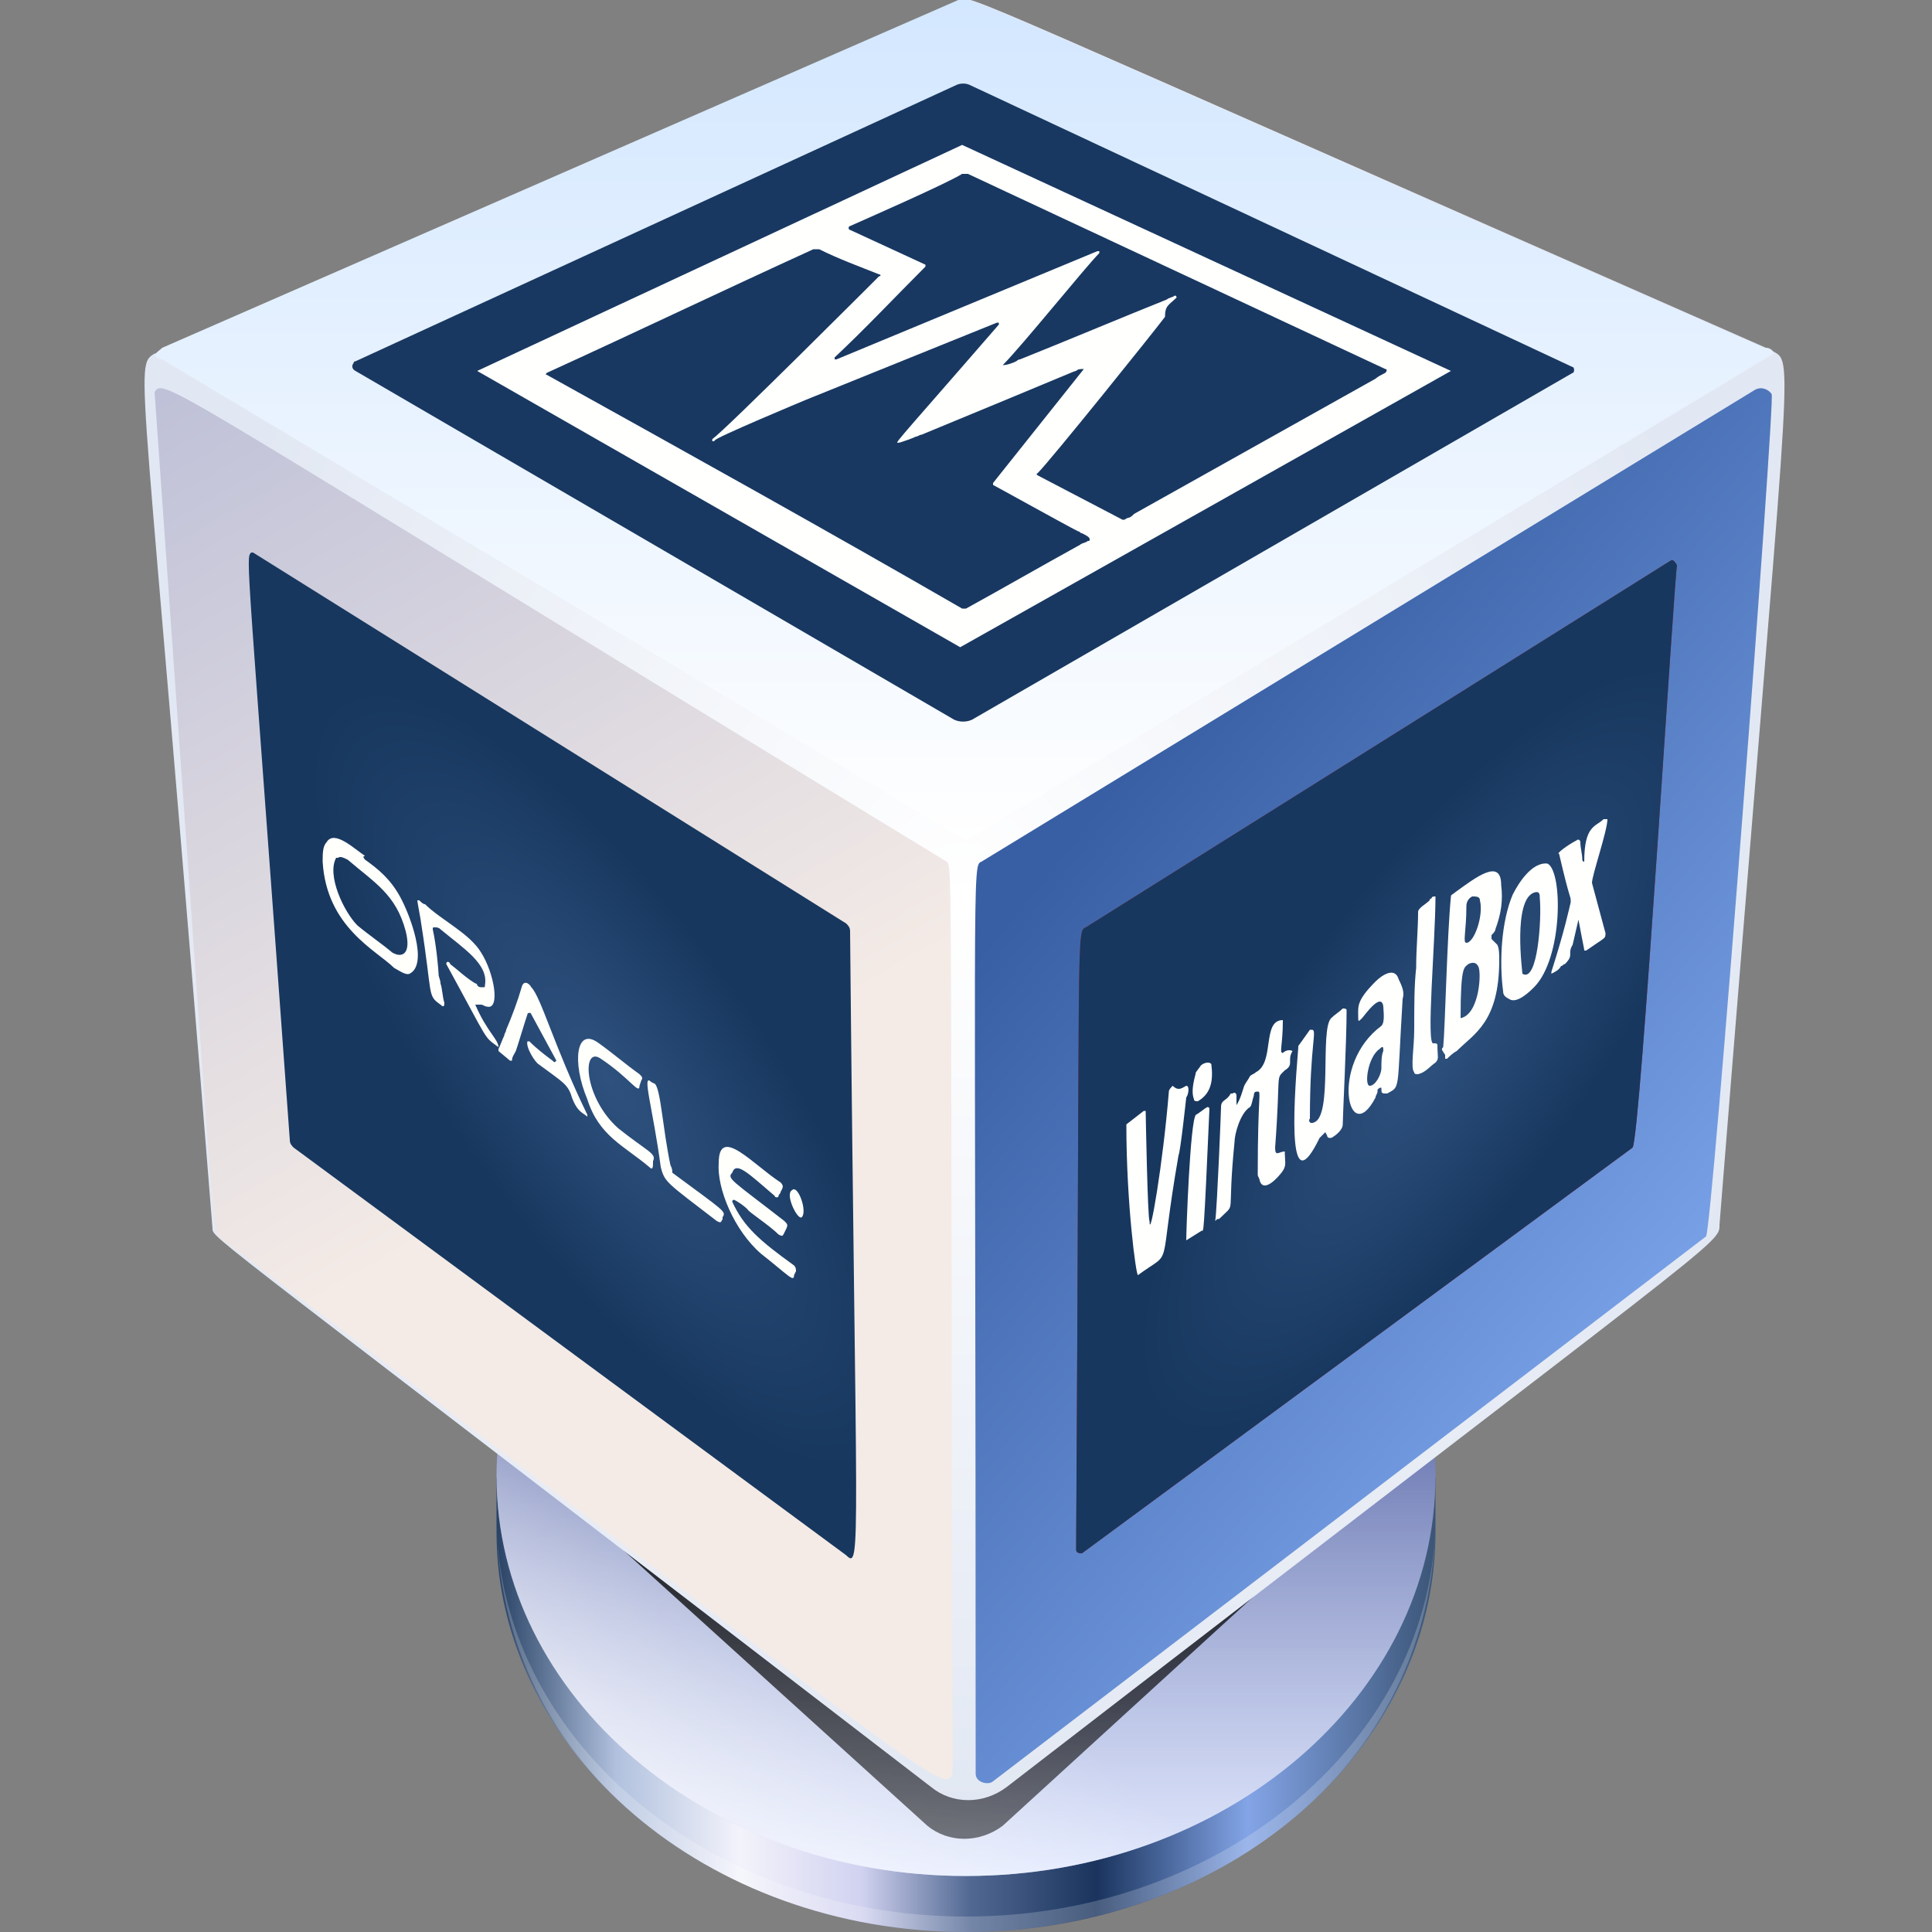 <svg xmlns="http://www.w3.org/2000/svg" viewBox="0 0 100 100">
	<rect x="0" y="0" width="100" height="100" fill="#808080" stroke="none"/>
	<linearGradient id="a" x1="74.3" x2="25.7" y1="1066.817" y2="1066.817" gradientTransform="translate(0 -978.567)" gradientUnits="userSpaceOnUse">
		<stop offset="0" stop-color="#3b5577"/>
		<stop offset=".2" stop-color="#83a4e6"/>
		<stop offset=".361" stop-color="#1a345e"/>
		<stop offset=".495" stop-color="#516892"/>
		<stop offset=".611" stop-color="#d1d2f0"/>
		<stop offset=".741" stop-color="#f3f3fb"/>
		<stop offset=".872" stop-color="#b1c1de"/>
		<stop offset="1" stop-color="#284265"/>
	</linearGradient>
	<path fill="url(#a)" d="M25.7 76.5v2.8C25.7 90.7 36.6 100 50 100s24.3-9.3 24.3-20.7v-2.8H25.7z"/>
	<path fill="#fff" fill-opacity=".2" d="M74.3 78.5c0 11.4-10.9 20.7-24.3 20.7s-24.3-9.3-24.3-20.7C25.7 91.8 37.6 100 50 100s24.3-8.2 24.3-21.5z"/>
	<linearGradient id="b" x1="50" x2="50" y1="1051.756" y2="1075.716" gradientTransform="translate(0 -978.567)" gradientUnits="userSpaceOnUse">
		<stop offset="0" stop-color="#616fac"/>
		<stop offset="1" stop-color="#d5dffd"/>
	</linearGradient>
	<path fill="url(#b)" d="M74.3 76.4c0 11.4-10.9 20.7-24.3 20.7s-24.3-9.3-24.3-20.7C25.7 65 36.6 55.7 50 55.7S74.3 65 74.3 76.4z"/>
	<linearGradient id="c" x1="33.749" x2="45.708" y1="1074.232" y2="1060.055" gradientTransform="translate(0 -978.567)" gradientUnits="userSpaceOnUse">
		<stop offset="0" stop-color="#fff"/>
		<stop offset="1" stop-color="#fff" stop-opacity="0"/>
	</linearGradient>
	<path fill="url(#c)" fill-opacity=".7" d="M74.3 76.4c0 11.4-10.9 20.7-24.3 20.7s-24.3-9.3-24.3-20.7C25.7 65 36.6 55.7 50 55.7S74.3 65 74.3 76.4z"/>
	<linearGradient id="d" x1="50" x2="50" y1="1051.558" y2="1075.716" gradientTransform="translate(0 -978.567)" gradientUnits="userSpaceOnUse">
		<stop offset="0" stop-color="#fff" stop-opacity=".03"/>
		<stop offset="1" stop-color="#fff" stop-opacity=".3"/>
	</linearGradient>
	<path fill="url(#d)" d="M50 97.1c13.4 0 24.3-9.3 24.3-20.7S63.4 55.7 50 55.7 25.7 65 25.7 76.4 36.6 97.1 50 97.1zm0-1c12.8 0 23.1-8.8 23.1-19.7S62.7 56.8 50 56.8s-23.1 8.8-23.1 19.7S37.2 96.1 50 96.1z"/>
	<linearGradient id="e" x1="50.25" x2="50.25" y1="1047.875" y2="1073.696" gradientTransform="translate(0 -978.567)" gradientUnits="userSpaceOnUse">
		<stop offset="0"/>
		<stop offset="1" stop-opacity=".3"/>
	</linearGradient>
	<path fill="url(#e)" d="M72.8 75.4c-3.5-24.2-42.5-23.8-45.1.7L48 94.5c1.1.9 2.7.9 3.9 0l20.9-19.1z"/>
	<path fill-opacity=".3" d="M72.8 75.4c-3.5-24.2-42.5-23.8-45.1.7L48 94.5c1.1.9 2.7.9 3.9 0l20.9-19.1z"/>
	<radialGradient id="f" cx="-5796.611" cy="-2765.952" r="1.001" gradientTransform="matrix(0 46.595 -42.402 0 -117232.805 270140.25)" gradientUnits="userSpaceOnUse">
		<stop offset="0" stop-color="#fff"/>
		<stop offset="1" stop-color="#e2e8f3"/>
	</radialGradient>
	<path fill="url(#f)" d="M8.4 18.1c-.1 0-.2.1-.3.2H8c-1.1.7-.6.1 3 45.3 0 .5-.1.2 37.2 28.9 1.1.9 2.7.9 3.9 0C89.3 63.8 89 64.4 89 63.4c3.6-45.1 3.9-44.6 2.8-45.2-.1-.1-.2-.2-.4-.2C49.8-.3 50.2-.3 49.7 0L8.4 18.1z"/>
	<linearGradient id="g" x1="10.264" x2="50.919" y1="997.994" y2="1069.289" gradientTransform="translate(0 -978.567)" gradientUnits="userSpaceOnUse">
		<stop offset="0" stop-color="#bfc1d8"/>
		<stop offset=".547" stop-color="#f4ebe6"/>
	</linearGradient>
	<path fill="url(#g)" d="M8 20.3C11.1 64 11 63.7 11.3 64c39.4 29.8 38 29.6 38 27-.1-46.4 0-46.1-.3-46.4C8.3 19.8 8.5 19.5 8 20.3zm4.9 8.6L15 59c0 .2.1.3.2.4C46 82.2 44.3 81.3 44.3 80.3L44 48.2c0-.2-.1-.3-.2-.4C10.4 27 12.9 28.3 12.9 28.9z"/>
	<radialGradient id="h" cx="-5609.948" cy="-2961.682" r="1.001" gradientTransform="matrix(13.915 19.576 -6.58 4.677 58606.051 123728.461)" gradientUnits="userSpaceOnUse">
		<stop offset="0" stop-color="#2e517e"/>
		<stop offset="1" stop-color="#17375e"/>
	</radialGradient>
	<path fill="url(#h)" d="M13 28.6h.1l30.7 19.2c.1.1.2.2.2.4.3 32 .6 33.1-.2 32.3L15.2 59.4c-.1-.1-.2-.2-.2-.4-2.2-30.4-2.3-30.1-2-30.4z"/>
	<linearGradient id="i" x1="55.31" x2="86.043" y1="1022.118" y2="1046.72" gradientTransform="translate(0 -978.567)" gradientUnits="userSpaceOnUse">
		<stop offset="0" stop-color="#385fa4"/>
		<stop offset="1" stop-color="#79a1e7"/>
	</linearGradient>
	<path fill="url(#i)" d="M90.8 20.2c.3-.2.7-.1.9.2.2.2-3.1 43.6-3.4 43.6L51.4 92.2c-.2.2-.9.1-.9-.4 0-47.2-.2-47 .3-47.2l40-24.4zM86.4 29c.6-.6.4-1.4-1.7 30 0 .1-.1.3-.2.4C53.8 82 55.7 80.8 55.7 80.2c.2-32.1 0-32 .5-32.2l30.2-19z"/>
	<path fill="#c62424" d="M86.8 29.3c0-.1-.1-.2-.2-.3h-.1L56.2 48c-.5.2-.3.2-.5 32.2 0 .2.2.2.3.2l28.5-21c.4-.4 2.2-30.2 2.3-30.1z"/>
	<radialGradient id="j" cx="-5893.597" cy="-3490.191" r="1" gradientTransform="matrix(-13.741 19.326 -6.496 -4.619 -103582.305 97832.875)" gradientUnits="userSpaceOnUse">
		<stop offset="0" stop-color="#2e517e"/>
		<stop offset="1" stop-color="#17375e"/>
	</radialGradient>
	<path fill="url(#j)" d="M86.8 29.3c0-.1-.1-.2-.2-.3h-.1L56.2 48c-.5.2-.3.2-.5 32.2 0 .2.2.2.3.2l28.5-21c.4-.4 2.2-30.2 2.3-30.1z"/>
	<linearGradient id="k" x1="49.9" x2="49.9" y1="978.516" y2="1022.278" gradientTransform="translate(0 -978.567)" gradientUnits="userSpaceOnUse">
		<stop offset="0" stop-color="#d3e7ff"/>
		<stop offset="1" stop-color="#fff"/>
	</linearGradient>
	<path fill="url(#k)" d="M8 18.4c.1.1.3.2.4.2C17.9 24.3 50 43.5 50 43.5l41.8-25.2c0-.1-.3-.3-.5-.3C49.7-.3 50.1-.3 49.6 0L8.4 18c-.1.1-.4.3-.4.4zm10.3.7 31 17.9c.3.2.8.2 1.1 0l31-17.9c.1 0 .1-.3 0-.3L50.2 4.4c-.2-.1-.5-.1-.7 0-28 12.8-32.7 14.7-31.2 14.7z"/>
	<path fill="#183861" d="M18.4 19.2c-.2-.1-.2-.3-.1-.4 0-.1.1-.1.1-.1L49.5 4.4c.2-.1.5-.1.7 0L81.4 19c.1 0 .1.3 0 .3l-31 17.9c-.3.2-.8.2-1.1 0l-30.9-18z"/>
	<path fill="#fffffe" d="M49.8 7.5 24.7 19.2l25 14.3 25.4-14.3L49.8 7.5zm11.1 7.9s0-.1-.1-.1c-.1.1-.3.1-.4.2-2.5 1-5.1 2.1-7.6 3.1-.1 0-.2.1-.2.1-.2.1-.5.2-.7.2 1-1 4.3-5.1 5-5.8V13h-.1l-13.5 5.6h-.1v-.1c1.6-1.5 3.1-3.1 4.7-4.7v-.1L44 11.9c-.1 0-.1-.2 0-.2.9-.4 5-2.2 5.8-2.7h.3l21.6 10.1c.1 0 .1.1 0 .2-.2.1-.4.2-.5.3l-12.5 7c-.3.3-.2.1-.5.3h-.1l-4.4-2.3s-.1-.1 0-.1c.7-.7 6-7.3 6.6-8.1 0-.6.2-.6.6-1zm-19.2 5.3 9.9-4h.1v.1c-5.9 6.8-5.4 6.1-5.1 6.1.3-.1.6-.2.8-.3.1 0 .2-.1.3-.1 8-3.3 7.9-3.3 8-3.3.1-.1.2-.1.4-.1L51.4 25v.1c.2.1 3.8 2.1 4.4 2.4.1 0 .1.1.2.1.2.1.4.2.4.3 0 .1 0 .1-.1.1-.1.1-.3.1-.4.2-2 1.1-3.9 2.2-5.9 3.3h-.2c-7.1-4.1-14.3-8.1-21.5-12.1-.1 0 0-.1 0-.1 4.6-2.1 9.2-4.3 13.8-6.4h.3c1 .5 2.1.9 3.1 1.3.1 0 .1.1 0 .1-.1.1-8 8-8.6 8.4-.1.1 0 .2.1.1-.1-.1 4.7-2.1 4.7-2.1z"/>
	<path fill="#fffffb" d="M18.9 44.5c.7.5 1.3 1 1.8 1.9.5.9 1.5 3.5.5 4-.2.1-.6-.2-.8-.3-.9-.9-3.5-2.1-3.7-5.5 0-.4 0-.8.2-1 .4-.7 1.5.4 2 .7-.2 0 0 .2 0 .2zm-.4 3.4c.6.5 1.2.9 1.8 1.4.5.3 1 .1.7-1.1-.5-1.9-1.6-2.5-3-3.7-.2-.1-.4-.2-.5-.1h-.1c-.5.9.4 2.8 1.1 3.5zm6.1 4.1c-.1 0-.1 0 0 0 .6 1.4 1.2 1.8 1.2 2.2-.8-.6-.4-.1-2.7-4.3 0-.2.2-.1.2 0 .4.3.8.7 1.3 1 0 0 .1 0 .1.1.1.1.1.1.3.1.1 0 .1 0 .1-.1.2-1.1-1.1-1.9-2.3-2.9-.1-.1-.2-.1-.3-.1-.1 0-.1 0-.1.1.2.9.3 2.2.3 2.3 0 .2.1.3.1.5.1.3.1.7.2 1 0 .1 0 .3-.2.1-.7-.5-.4-.4-1-4.2 0-.1-.2-1.1-.2-1.2h.1c.1.1.2.2.3.2.8.8 2.3 1.5 2.9 2.5.7 1.1 1 3 .3 2.8-.1 0-.2-.1-.3-.1h-.3zm4.2 2.9s0 .1 0 0c-.1.1-.1.1-.2 0-.4-.3-.8-.6-1.2-1h-.1c-.1.3.4 1.1.6 1.2 1.2.9 1.5 1 1.7 1.7.3.8.6.8.8 1v-.1c-1.7-3.5-2.4-6.1-2.9-6.6-.1-.2-.4-.4-.5 0-.2.7-.5 1.5-.8 2.2 0 .1-.1.2-.1.3-.1.2-.2.5-.3.7v.1l.6.5h.1c0-.2.1-.3.2-.5.2-.6.4-1.3.6-1.9 0-.1.2-.1.2 0l1.3 2.4zm2.3-.1c-1-.7-.9 2 .9 3.6 1.5 1.2 2 1.3 1.8 1.7 0 .3 0 .5-.2.3-1.3-1.1-2.6-1.6-3.2-3.5-.8-1.9-.6-3.8.6-2.9.7.5 1.4 1.1 2.1 1.6.1.1.2.2.1.3l-.1.3c0 .5-.5-.4-2-1.4zm3.6 5.5c-.4-1.9-.5-3.9-.8-4.2l-.2-.1c-.5-.5.1 1.4.5 4.4.2.8.3.8 2.9 2.8.2.1.2.1.3-.1V63c.2-.3.1-.3-2.6-2.3 0-.1 0-.2-.1-.4zm5.7.9c.2.2.1.3 0 .5 0 .1-.1.1-.1.2s-.2.1-.2 0c-1.4-1.2-2-1.8-2.2-1.2-.3.3 0 .4 2.7 2.5.2.2.2.2 0 .6-.1.2-.1.2-.3.1-.5-.5-1.6-1.2-1.6-1.3-.2-.2-.5-.4-.7-.5 0 0-.1 0-.1.1.6 1.3 1.4 2 3.2 3.3.1.1.1.2.1.3l-.1.2c0 .4-.3 0-1.7-1.1-1.4-1.2-2.3-3.4-2.2-4.7 0-2 1.8.1 3.2 1zm1.1 1.8c-.2.2-.9-1.2-.5-1.4.3-.3.8 1.1.5 1.4z"/>
	<path fill="#fffffd" d="M81.7 47.6c.1 0 .1-.1 0 0 .1 0 .1 0 0 0 .3 1.6.3 1.5.3 1.6h.1c1-.7 1-.6 1-.9l-.7-2.6c0-.4.8-2.7.8-3.3H83c-.4.4-1 .3-1 2.2-.1 0-.1-.1-.1-.1 0-.3-.1-.6-.1-.9 0-.1-.1-.2-.2-.1-.4.2-1.1.7-.9.7.6 2.6.6 2.1.6 2.5-.1.4-.3 1.4-1 3.6v.1c.2-.1.4-.2.5-.4.1 0 .1-.1.2-.1.5-.5.1-.5.4-1 .1-.4.2-.9.3-1.3zm-1.6-2.9c-.8-.1-1.5 1-1.8 1.6-.6 1.4-.7 3.5-.5 5 0 .2.1.3.3.4.4.3 1.1-.4 1.3-.6 1.5-1.5 1.5-6 .7-6.4zm-1.3 5.7c0-.1-.5-3.8.6-4.2.3-.1.3.1.3.3.1 1-.1 4.4-.9 3.9zm-4.1 3.8c.1-1 .2-5.8.4-7.8 0-.1.1-.1.2-.2 1.1-.8 2.4-1.8 2.4-.4.1.8 0 1.5-.3 2.3 0 .1-.1.2-.2.3v.2l.3.3c.1.2.1.5.1.8 0 3.2-1.3 3.8-2.2 4.7-.2.1-.4.3-.5.4h-.1v-.2c-.2-.3-.2-.3-.1-.4zm1.9-7.6c0-.2-.2-.2-.4-.2-.2.1-.3.3-.3.5 0 1.3-.2 1.9 0 1.9.4 0 .9-1.4.7-2.2zm-1 6.1c1-.2 1.1-2.5.9-2.7-.1-.2-.3-.2-.5-.1-.2.2-.4 0-.4 2.8 0-.1 0 0 0 0zm-2.3-2.6c-.1.9-.1 1.9-.1 3.2 0 .9-.2 2 0 2.2 0 .1.1.1.2.1.4-.1.6-.4.9-.6.2-.2.1-.3.1-.9 0-.1-.1-.1-.2-.1-.4.2.1-5.3.1-7.6-.1 0-.2 0-.2.1 0 0-.1 0-.1.1-.2.2-.6.4-.6.6 0 .9-.1 1.9-.1 2.9zm-.7 1.6c-.3 4.9-.1 4.5-.8 4.9-.3 0-.3 0-.3-.3-.1 0-.1 0-.2.1v.1c0 .1-.1.2-.1.3-1.4 2.7-2.4-1.7.3-3.7.2-.2.1-.8.1-1-.1-.8-1 .5-1.1.6-.2.2-.2.2-.2-.1 0-.5-.1-.8.9-1.8.3-.3 1-.8 1.2-.1.2.4.3.7.2 1zm-1.1 3.6c0-.3 0-.7.1-.9 0-.2 0-.3-.2-.1-.6.4-.8 1.9-.5 1.9.3 0 .6-.6.6-.9zm-2.9 3.3.1.2c0 .1.1.1.2.1.2-.1.6-.4.6-.7 0-.4.2-4.3.2-5.9 0-.1-.1-.1-.2-.1-.2.2-.4.3-.6.5-.6.6.1 5.1-.9 5.4-.2.1-.3-.1-.2-.2 0-3.9.4-4.6.1-4.6h-.1c-.7 1-.6.8-.6.9-.3 3.6-.5 8 1.1 4.7l.3-.3c-.1 0-.1 0 0 0zM64 57.2c.2-.3.3-.7.4-1 .1-.2.2-.3.3-.5.1-.1.2-.1.3-.2 1-.5.3-2.7 1.4-2.7 0 1.3-.2 1.7 0 1.7.1-.1.3-.2.5-.1-.3.5.1.7-.4 1-.5.5-.2 0-.5 4 0 .5.2.2.5.2 0 .5.1.7-.1 1-.2.3-1 1.2-1.2.5 0-.1-.1-.2-.1-.3 0-4.2.2-4.3 0-4.3-.1 0-.2 0-.2.2-.1.3-.1.5-.2.6-.5.3-.8 1.4-.8 1.8-.4 4 .1 3.1-.7 3.9-.1.1-.1.1-.2.1l-.1.1c.1-.7.3-5.7.3-5.9 0-.4.3-.3.5-.7h.1c.1-.1.2 0 .2.1v.5c0-.1 0-.1 0 0zm-2.1-1.7c0 .1-.3.9-.1 1.4 0 .1.1.1.2.1.7-.4.8-1.1.7-1.9 0-.1-.3-.2-.6.1.1-.1.1-.1-.2.3zm-.5.7c.2 0 .1.5 0 .6 0 0-.3 2.8-.4 3-1.1 6.3-.2 4.8-2.1 6.2-.1 0-.6-3.7-.6-7.8l.9-.7h.1c0 .1.1 5.6.2 5.7 0 1.1.7-3 1-6.7 0-.1.1-.2.2-.3.3.3.5.1.7 0zm0 8c.1 0 .1 0 0 0l.8-.5c.1 0 .1.5.4-6.3 0 0 0-.1-.1-.1-.2.1-.4.3-.6.4-.3.3-.5 6-.5 6.5z"/>
</svg>